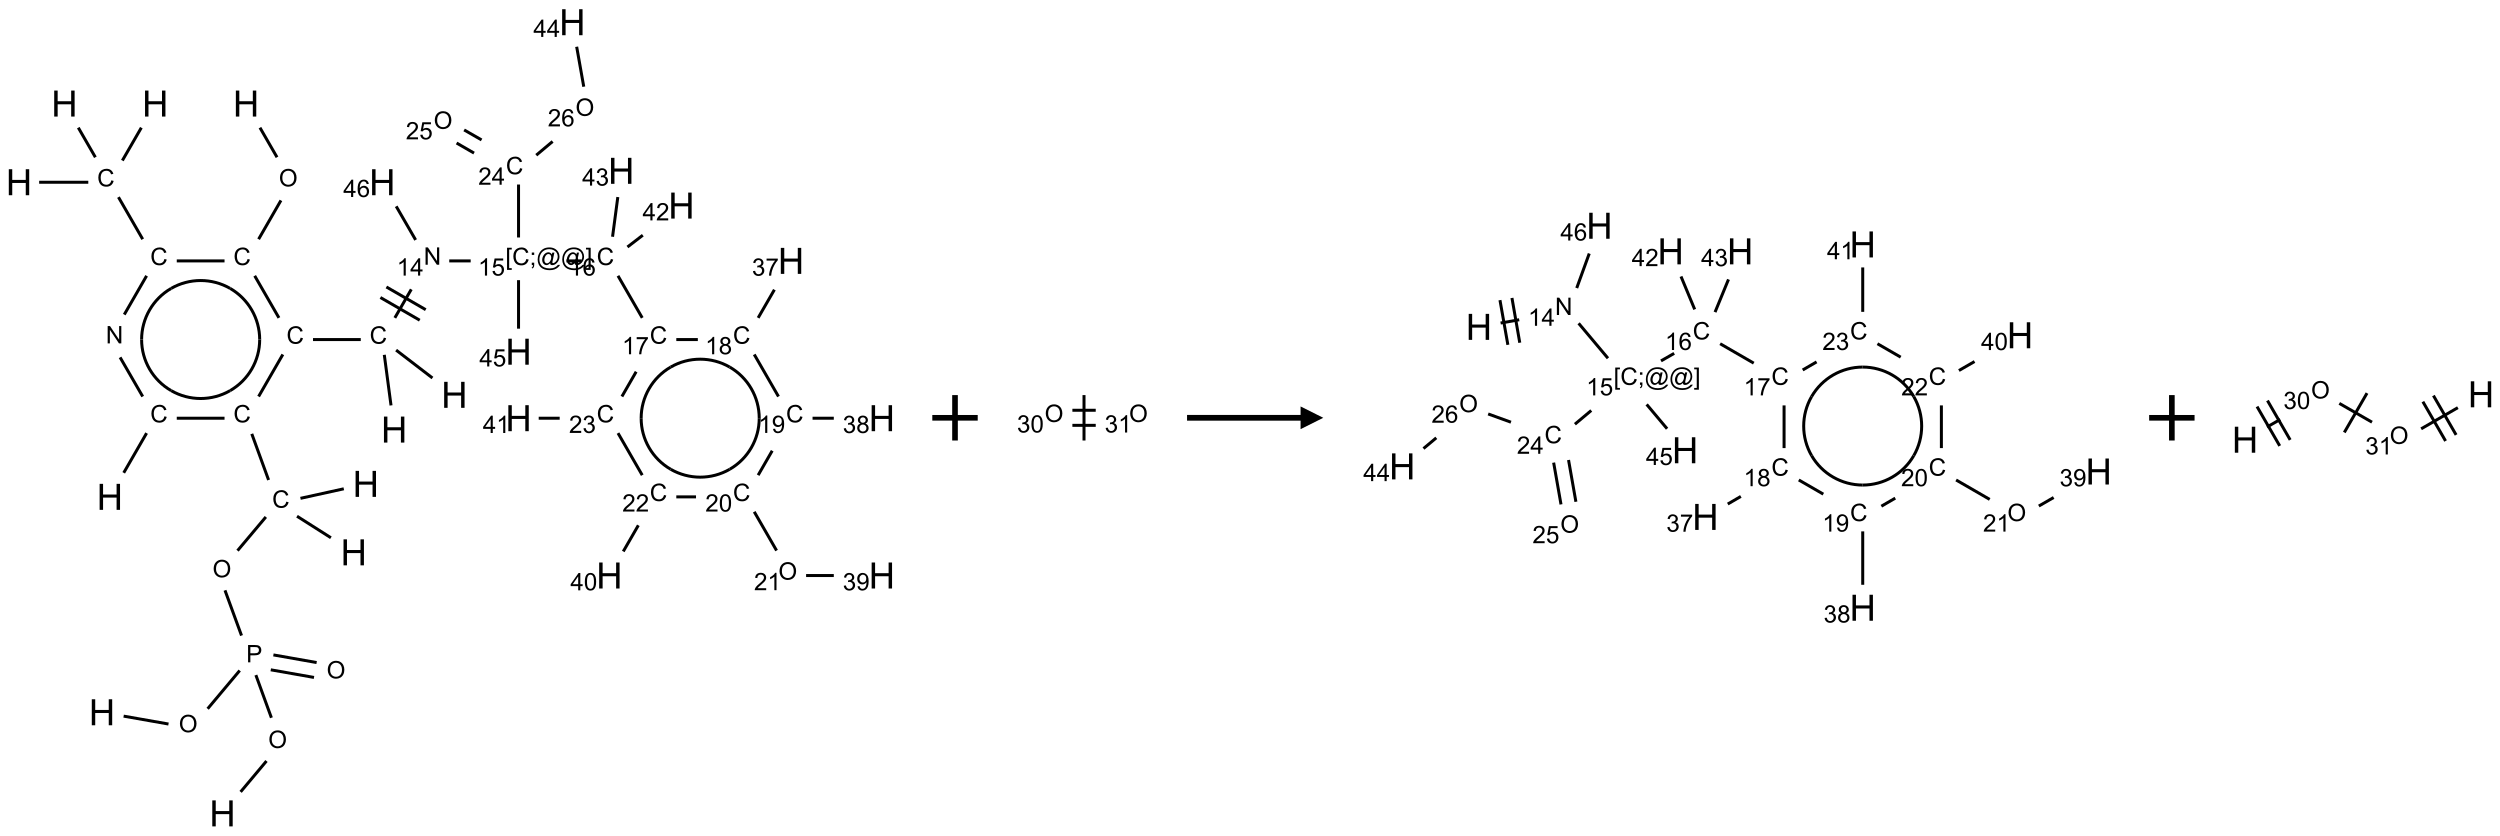 <?xml version="1.0" encoding="UTF-8"?>
<svg xmlns="http://www.w3.org/2000/svg" xmlns:xlink="http://www.w3.org/1999/xlink" width="1101" height="368" viewBox="0 0 1101 368">
<defs>
<g>
<g id="glyph-0-0">
<path d="M 2 0 L 2 -10 L 10 -10 L 10 0 Z M 2.25 -0.25 L 9.75 -0.25 L 9.75 -9.75 L 2.25 -9.75 Z M 2.25 -0.25 "/>
</g>
<g id="glyph-0-1">
<path d="M 1.281 0 L 1.281 -11.453 L 2.797 -11.453 L 2.797 -6.75 L 8.75 -6.75 L 8.75 -11.453 L 10.266 -11.453 L 10.266 0 L 8.75 0 L 8.75 -5.398 L 2.797 -5.398 L 2.797 0 Z M 1.281 0 "/>
</g>
<g id="glyph-1-0">
<path d="M 1.332 0 L 1.332 -6.668 L 6.668 -6.668 L 6.668 0 Z M 1.5 -0.168 L 6.5 -0.168 L 6.5 -6.5 L 1.5 -6.5 Z M 1.5 -0.168 "/>
</g>
<g id="glyph-1-1">
<path d="M 0.516 -3.719 C 0.516 -4.984 0.855 -5.977 1.535 -6.695 C 2.215 -7.414 3.094 -7.77 4.172 -7.77 C 4.875 -7.77 5.512 -7.602 6.078 -7.266 C 6.645 -6.93 7.074 -6.461 7.371 -5.855 C 7.668 -5.254 7.816 -4.57 7.816 -3.809 C 7.816 -3.035 7.66 -2.34 7.348 -1.73 C 7.035 -1.117 6.594 -0.656 6.02 -0.34 C 5.449 -0.027 4.828 0.129 4.168 0.129 C 3.449 0.129 2.805 -0.043 2.238 -0.391 C 1.672 -0.738 1.246 -1.211 0.953 -1.812 C 0.66 -2.414 0.516 -3.047 0.516 -3.719 Z M 1.559 -3.703 C 1.559 -2.781 1.805 -2.059 2.301 -1.527 C 2.793 -1 3.414 -0.734 4.16 -0.734 C 4.922 -0.734 5.547 -1 6.039 -1.535 C 6.531 -2.07 6.777 -2.828 6.777 -3.812 C 6.777 -4.434 6.672 -4.977 6.461 -5.441 C 6.25 -5.902 5.945 -6.262 5.539 -6.52 C 5.133 -6.773 4.68 -6.902 4.176 -6.902 C 3.461 -6.902 2.848 -6.656 2.332 -6.164 C 1.816 -5.672 1.559 -4.852 1.559 -3.703 Z M 1.559 -3.703 "/>
</g>
<g id="glyph-1-2">
<path d="M 6.27 -2.676 L 7.281 -2.422 C 7.07 -1.594 6.688 -0.961 6.137 -0.523 C 5.586 -0.086 4.914 0.129 4.121 0.129 C 3.297 0.129 2.629 -0.039 2.113 -0.371 C 1.598 -0.707 1.203 -1.191 0.934 -1.828 C 0.664 -2.465 0.531 -3.145 0.531 -3.875 C 0.531 -4.672 0.684 -5.363 0.988 -5.957 C 1.293 -6.547 1.723 -6.996 2.285 -7.305 C 2.844 -7.613 3.461 -7.766 4.137 -7.766 C 4.898 -7.766 5.543 -7.57 6.062 -7.184 C 6.582 -6.793 6.945 -6.246 7.152 -5.543 L 6.156 -5.309 C 5.98 -5.863 5.723 -6.266 5.387 -6.52 C 5.051 -6.773 4.625 -6.902 4.113 -6.902 C 3.527 -6.902 3.039 -6.762 2.645 -6.48 C 2.25 -6.199 1.973 -5.82 1.812 -5.348 C 1.652 -4.871 1.574 -4.383 1.574 -3.879 C 1.574 -3.23 1.668 -2.664 1.855 -2.18 C 2.047 -1.695 2.34 -1.332 2.738 -1.094 C 3.137 -0.855 3.57 -0.734 4.035 -0.734 C 4.602 -0.734 5.082 -0.898 5.473 -1.223 C 5.867 -1.551 6.133 -2.035 6.27 -2.676 Z M 6.27 -2.676 "/>
</g>
<g id="glyph-1-3">
<path d="M 0.812 0 L 0.812 -7.637 L 1.848 -7.637 L 5.859 -1.641 L 5.859 -7.637 L 6.828 -7.637 L 6.828 0 L 5.793 0 L 1.781 -6 L 1.781 0 Z M 0.812 0 "/>
</g>
<g id="glyph-1-4">
<path d="M 0.824 0 L 0.824 -7.637 L 3.703 -7.637 C 4.211 -7.637 4.598 -7.609 4.863 -7.562 C 5.238 -7.5 5.555 -7.383 5.809 -7.207 C 6.062 -7.031 6.266 -6.785 6.418 -6.469 C 6.574 -6.152 6.652 -5.805 6.652 -5.426 C 6.652 -4.777 6.445 -4.227 6.031 -3.777 C 5.617 -3.328 4.871 -3.105 3.793 -3.105 L 1.832 -3.105 L 1.832 0 Z M 1.832 -4.004 L 3.809 -4.004 C 4.461 -4.004 4.922 -4.125 5.199 -4.371 C 5.473 -4.613 5.609 -4.953 5.609 -5.395 C 5.609 -5.715 5.527 -5.988 5.367 -6.215 C 5.207 -6.441 4.992 -6.594 4.73 -6.668 C 4.559 -6.711 4.246 -6.734 3.785 -6.734 L 1.832 -6.734 Z M 1.832 -4.004 "/>
</g>
<g id="glyph-1-5">
<path d="M 3.973 0 L 3.035 0 L 3.035 -5.973 C 2.809 -5.758 2.516 -5.543 2.148 -5.328 C 1.781 -5.113 1.453 -4.953 1.16 -4.844 L 1.16 -5.75 C 1.684 -5.996 2.145 -6.297 2.535 -6.645 C 2.93 -6.996 3.207 -7.336 3.371 -7.668 L 3.973 -7.668 Z M 3.973 0 "/>
</g>
<g id="glyph-1-6">
<path d="M 3.449 0 L 3.449 -1.828 L 0.137 -1.828 L 0.137 -2.688 L 3.621 -7.637 L 4.387 -7.637 L 4.387 -2.688 L 5.418 -2.688 L 5.418 -1.828 L 4.387 -1.828 L 4.387 0 Z M 3.449 -2.688 L 3.449 -6.129 L 1.059 -2.688 Z M 3.449 -2.688 "/>
</g>
<g id="glyph-1-7">
<path d="M 0.723 2.121 L 0.723 -7.637 L 2.793 -7.637 L 2.793 -6.859 L 1.66 -6.859 L 1.66 1.344 L 2.793 1.344 L 2.793 2.121 Z M 0.723 2.121 "/>
</g>
<g id="glyph-1-8">
<path d="M 0.949 -4.465 L 0.949 -5.531 L 2.016 -5.531 L 2.016 -4.465 Z M 0.949 0 L 0.949 -1.066 L 2.016 -1.066 L 2.016 0 C 2.016 0.391 1.945 0.711 1.809 0.949 C 1.668 1.191 1.449 1.379 1.145 1.512 L 0.887 1.109 C 1.082 1.023 1.23 0.895 1.324 0.727 C 1.418 0.559 1.469 0.316 1.48 0 Z M 0.949 0 "/>
</g>
<g id="glyph-1-9">
<path d="M 6.047 -0.848 C 5.82 -0.59 5.57 -0.379 5.289 -0.223 C 5.008 -0.062 4.73 0.016 4.449 0.016 C 4.141 0.016 3.84 -0.074 3.547 -0.254 C 3.254 -0.434 3.02 -0.715 2.836 -1.09 C 2.652 -1.465 2.562 -1.875 2.562 -2.324 C 2.562 -2.875 2.703 -3.43 2.988 -3.98 C 3.27 -4.535 3.621 -4.953 4.043 -5.23 C 4.461 -5.508 4.871 -5.645 5.266 -5.645 C 5.566 -5.645 5.855 -5.566 6.129 -5.41 C 6.402 -5.25 6.641 -5.012 6.84 -4.688 L 7.016 -5.496 L 7.949 -5.496 L 7.199 -2 C 7.094 -1.516 7.043 -1.246 7.043 -1.191 C 7.043 -1.098 7.078 -1.02 7.148 -0.949 C 7.219 -0.883 7.305 -0.848 7.406 -0.848 C 7.59 -0.848 7.832 -0.953 8.129 -1.168 C 8.527 -1.445 8.84 -1.816 9.07 -2.285 C 9.301 -2.75 9.418 -3.234 9.418 -3.73 C 9.418 -4.309 9.27 -4.852 8.973 -5.355 C 8.676 -5.859 8.23 -6.262 7.645 -6.562 C 7.055 -6.863 6.406 -7.016 5.691 -7.016 C 4.879 -7.016 4.137 -6.824 3.465 -6.445 C 2.793 -6.066 2.273 -5.52 1.902 -4.809 C 1.535 -4.098 1.348 -3.34 1.348 -2.527 C 1.348 -1.676 1.535 -0.941 1.902 -0.328 C 2.273 0.285 2.809 0.742 3.508 1.035 C 4.207 1.328 4.984 1.473 5.832 1.473 C 6.742 1.473 7.504 1.32 8.121 1.016 C 8.734 0.711 9.195 0.34 9.5 -0.098 L 10.441 -0.098 C 10.266 0.266 9.961 0.637 9.531 1.016 C 9.102 1.395 8.59 1.695 7.996 1.914 C 7.402 2.133 6.688 2.246 5.848 2.246 C 5.078 2.246 4.367 2.145 3.715 1.949 C 3.066 1.75 2.512 1.453 2.051 1.055 C 1.594 0.656 1.25 0.199 1.016 -0.316 C 0.723 -0.973 0.578 -1.684 0.578 -2.441 C 0.578 -3.289 0.75 -4.098 1.098 -4.863 C 1.523 -5.805 2.125 -6.527 2.902 -7.027 C 3.684 -7.527 4.629 -7.777 5.738 -7.777 C 6.602 -7.777 7.375 -7.602 8.059 -7.246 C 8.746 -6.895 9.285 -6.371 9.684 -5.672 C 10.02 -5.07 10.188 -4.418 10.188 -3.715 C 10.188 -2.707 9.832 -1.812 9.125 -1.031 C 8.492 -0.328 7.801 0.02 7.051 0.02 C 6.812 0.02 6.617 -0.016 6.473 -0.09 C 6.324 -0.16 6.215 -0.266 6.145 -0.402 C 6.102 -0.488 6.066 -0.637 6.047 -0.848 Z M 3.527 -2.262 C 3.527 -1.785 3.641 -1.414 3.863 -1.152 C 4.09 -0.887 4.348 -0.754 4.641 -0.754 C 4.836 -0.754 5.039 -0.812 5.254 -0.93 C 5.469 -1.047 5.676 -1.219 5.871 -1.449 C 6.066 -1.676 6.23 -1.969 6.355 -2.32 C 6.48 -2.672 6.543 -3.027 6.543 -3.379 C 6.543 -3.852 6.426 -4.219 6.191 -4.48 C 5.957 -4.738 5.672 -4.871 5.332 -4.871 C 5.109 -4.871 4.902 -4.812 4.707 -4.699 C 4.512 -4.586 4.32 -4.406 4.137 -4.156 C 3.953 -3.906 3.805 -3.602 3.691 -3.246 C 3.582 -2.887 3.527 -2.559 3.527 -2.262 Z M 3.527 -2.262 "/>
</g>
<g id="glyph-1-10">
<path d="M 2.27 2.121 L 0.203 2.121 L 0.203 1.344 L 1.332 1.344 L 1.332 -6.859 L 0.203 -6.859 L 0.203 -7.637 L 2.27 -7.637 Z M 2.27 2.121 "/>
</g>
<g id="glyph-1-11">
<path d="M 0.441 -2 L 1.426 -2.082 C 1.5 -1.605 1.668 -1.242 1.934 -1.004 C 2.199 -0.762 2.52 -0.641 2.895 -0.641 C 3.348 -0.641 3.73 -0.812 4.043 -1.152 C 4.355 -1.492 4.512 -1.941 4.512 -2.504 C 4.512 -3.039 4.359 -3.461 4.059 -3.77 C 3.758 -4.078 3.367 -4.234 2.879 -4.234 C 2.578 -4.234 2.305 -4.164 2.062 -4.027 C 1.82 -3.891 1.629 -3.715 1.488 -3.496 L 0.609 -3.609 L 1.348 -7.531 L 5.145 -7.531 L 5.145 -6.637 L 2.098 -6.637 L 1.688 -4.582 C 2.145 -4.902 2.625 -5.062 3.129 -5.062 C 3.797 -5.062 4.359 -4.832 4.816 -4.371 C 5.277 -3.91 5.504 -3.312 5.504 -2.59 C 5.504 -1.898 5.305 -1.301 4.902 -0.797 C 4.41 -0.18 3.742 0.129 2.895 0.129 C 2.199 0.129 1.633 -0.062 1.195 -0.453 C 0.758 -0.844 0.504 -1.359 0.441 -2 Z M 0.441 -2 "/>
</g>
<g id="glyph-1-12">
<path d="M 5.309 -5.766 L 4.375 -5.691 C 4.293 -6.059 4.172 -6.328 4.02 -6.496 C 3.766 -6.762 3.453 -6.895 3.082 -6.895 C 2.785 -6.895 2.523 -6.812 2.297 -6.645 C 2 -6.43 1.77 -6.117 1.598 -5.703 C 1.43 -5.289 1.34 -4.703 1.332 -3.938 C 1.559 -4.281 1.836 -4.535 2.16 -4.703 C 2.488 -4.871 2.828 -4.953 3.188 -4.953 C 3.812 -4.953 4.344 -4.723 4.785 -4.262 C 5.223 -3.801 5.441 -3.207 5.441 -2.48 C 5.441 -2 5.34 -1.555 5.133 -1.145 C 4.926 -0.73 4.641 -0.418 4.281 -0.199 C 3.922 0.02 3.512 0.129 3.051 0.129 C 2.27 0.129 1.633 -0.156 1.141 -0.73 C 0.648 -1.305 0.402 -2.254 0.402 -3.574 C 0.402 -5.051 0.672 -6.121 1.219 -6.793 C 1.695 -7.375 2.336 -7.668 3.141 -7.668 C 3.742 -7.668 4.234 -7.5 4.617 -7.16 C 5 -6.824 5.23 -6.359 5.309 -5.766 Z M 1.48 -2.473 C 1.48 -2.152 1.547 -1.844 1.684 -1.547 C 1.82 -1.25 2.016 -1.027 2.262 -0.871 C 2.508 -0.719 2.766 -0.641 3.035 -0.641 C 3.434 -0.641 3.773 -0.801 4.059 -1.121 C 4.344 -1.441 4.484 -1.875 4.484 -2.422 C 4.484 -2.949 4.344 -3.367 4.062 -3.668 C 3.781 -3.973 3.426 -4.125 3 -4.125 C 2.578 -4.125 2.219 -3.973 1.922 -3.668 C 1.625 -3.363 1.48 -2.969 1.48 -2.473 Z M 1.48 -2.473 "/>
</g>
<g id="glyph-1-13">
<path d="M 0.504 -6.637 L 0.504 -7.535 L 5.449 -7.535 L 5.449 -6.809 C 4.961 -6.289 4.48 -5.602 4.004 -4.746 C 3.527 -3.887 3.156 -3.004 2.895 -2.098 C 2.707 -1.461 2.59 -0.762 2.535 0 L 1.574 0 C 1.582 -0.602 1.703 -1.328 1.926 -2.176 C 2.152 -3.027 2.477 -3.848 2.898 -4.637 C 3.32 -5.426 3.77 -6.094 4.246 -6.637 Z M 0.504 -6.637 "/>
</g>
<g id="glyph-1-14">
<path d="M 1.887 -4.141 C 1.496 -4.281 1.207 -4.484 1.02 -4.75 C 0.832 -5.016 0.738 -5.328 0.738 -5.699 C 0.738 -6.254 0.938 -6.719 1.34 -7.098 C 1.738 -7.477 2.27 -7.668 2.934 -7.668 C 3.598 -7.668 4.137 -7.473 4.543 -7.086 C 4.949 -6.699 5.152 -6.227 5.152 -5.672 C 5.152 -5.316 5.059 -5.008 4.871 -4.746 C 4.688 -4.484 4.406 -4.281 4.027 -4.141 C 4.496 -3.988 4.852 -3.742 5.098 -3.402 C 5.34 -3.062 5.465 -2.656 5.465 -2.184 C 5.465 -1.531 5.234 -0.98 4.77 -0.535 C 4.309 -0.09 3.703 0.129 2.949 0.129 C 2.195 0.129 1.586 -0.094 1.125 -0.539 C 0.664 -0.984 0.434 -1.543 0.434 -2.207 C 0.434 -2.703 0.559 -3.121 0.809 -3.457 C 1.062 -3.793 1.422 -4.02 1.887 -4.141 Z M 1.699 -5.73 C 1.699 -5.367 1.812 -5.074 2.047 -4.844 C 2.281 -4.613 2.582 -4.5 2.953 -4.5 C 3.312 -4.5 3.609 -4.613 3.84 -4.84 C 4.07 -5.066 4.188 -5.348 4.188 -5.676 C 4.188 -6.02 4.07 -6.309 3.832 -6.543 C 3.594 -6.777 3.297 -6.895 2.941 -6.895 C 2.586 -6.895 2.289 -6.781 2.051 -6.551 C 1.816 -6.324 1.699 -6.047 1.699 -5.73 Z M 1.395 -2.203 C 1.395 -1.938 1.461 -1.676 1.586 -1.426 C 1.711 -1.176 1.902 -0.984 2.152 -0.848 C 2.402 -0.711 2.672 -0.641 2.957 -0.641 C 3.406 -0.641 3.777 -0.785 4.066 -1.074 C 4.359 -1.363 4.504 -1.727 4.504 -2.172 C 4.504 -2.625 4.355 -2.996 4.055 -3.293 C 3.754 -3.586 3.379 -3.734 2.926 -3.734 C 2.484 -3.734 2.121 -3.59 1.832 -3.297 C 1.543 -3.004 1.395 -2.641 1.395 -2.203 Z M 1.395 -2.203 "/>
</g>
<g id="glyph-1-15">
<path d="M 0.449 -2.016 L 1.387 -2.141 C 1.492 -1.609 1.676 -1.227 1.934 -0.992 C 2.191 -0.758 2.508 -0.641 2.879 -0.641 C 3.32 -0.641 3.695 -0.793 3.996 -1.098 C 4.301 -1.402 4.453 -1.781 4.453 -2.234 C 4.453 -2.664 4.312 -3.02 4.031 -3.301 C 3.75 -3.578 3.391 -3.719 2.957 -3.719 C 2.781 -3.719 2.562 -3.684 2.297 -3.613 L 2.402 -4.438 C 2.465 -4.43 2.516 -4.426 2.551 -4.426 C 2.949 -4.426 3.312 -4.531 3.629 -4.738 C 3.949 -4.949 4.109 -5.27 4.109 -5.703 C 4.109 -6.047 3.992 -6.332 3.762 -6.559 C 3.527 -6.785 3.227 -6.895 2.859 -6.895 C 2.496 -6.895 2.191 -6.781 1.949 -6.551 C 1.707 -6.324 1.547 -5.98 1.48 -5.52 L 0.543 -5.688 C 0.656 -6.316 0.918 -6.805 1.324 -7.148 C 1.73 -7.492 2.234 -7.668 2.84 -7.668 C 3.254 -7.668 3.641 -7.578 3.988 -7.398 C 4.34 -7.219 4.609 -6.977 4.793 -6.668 C 4.98 -6.359 5.074 -6.031 5.074 -5.684 C 5.074 -5.352 4.984 -5.051 4.809 -4.781 C 4.629 -4.512 4.367 -4.297 4.02 -4.137 C 4.473 -4.031 4.824 -3.816 5.074 -3.488 C 5.324 -3.16 5.449 -2.75 5.449 -2.254 C 5.449 -1.59 5.203 -1.023 4.719 -0.559 C 4.234 -0.098 3.617 0.137 2.875 0.137 C 2.203 0.137 1.648 -0.062 1.207 -0.465 C 0.762 -0.863 0.512 -1.379 0.449 -2.016 Z M 0.449 -2.016 "/>
</g>
<g id="glyph-1-16">
<path d="M 0.582 -1.766 L 1.484 -1.848 C 1.562 -1.426 1.707 -1.117 1.922 -0.926 C 2.137 -0.734 2.414 -0.641 2.75 -0.641 C 3.039 -0.641 3.289 -0.707 3.508 -0.84 C 3.727 -0.973 3.902 -1.148 4.043 -1.367 C 4.18 -1.586 4.297 -1.887 4.391 -2.262 C 4.484 -2.637 4.531 -3.016 4.531 -3.406 C 4.531 -3.449 4.531 -3.512 4.527 -3.594 C 4.34 -3.297 4.082 -3.055 3.758 -2.867 C 3.434 -2.68 3.082 -2.59 2.703 -2.59 C 2.07 -2.59 1.535 -2.816 1.098 -3.277 C 0.66 -3.734 0.441 -4.34 0.441 -5.09 C 0.441 -5.863 0.672 -6.484 1.129 -6.957 C 1.586 -7.43 2.156 -7.668 2.844 -7.668 C 3.34 -7.668 3.793 -7.531 4.207 -7.266 C 4.617 -7 4.93 -6.617 5.145 -6.121 C 5.355 -5.629 5.465 -4.91 5.465 -3.973 C 5.465 -2.996 5.359 -2.223 5.145 -1.645 C 4.934 -1.066 4.617 -0.625 4.199 -0.324 C 3.781 -0.02 3.293 0.129 2.73 0.129 C 2.133 0.129 1.645 -0.035 1.266 -0.367 C 0.887 -0.699 0.66 -1.164 0.582 -1.766 Z M 4.422 -5.137 C 4.422 -5.676 4.277 -6.102 3.992 -6.418 C 3.707 -6.734 3.359 -6.891 2.957 -6.891 C 2.543 -6.891 2.18 -6.719 1.871 -6.379 C 1.562 -6.039 1.406 -5.598 1.406 -5.059 C 1.406 -4.57 1.555 -4.176 1.848 -3.871 C 2.141 -3.566 2.5 -3.418 2.934 -3.418 C 3.367 -3.418 3.723 -3.57 4.004 -3.871 C 4.281 -4.176 4.422 -4.598 4.422 -5.137 Z M 4.422 -5.137 "/>
</g>
<g id="glyph-1-17">
<path d="M 5.371 -0.902 L 5.371 0 L 0.324 0 C 0.316 -0.227 0.352 -0.441 0.434 -0.652 C 0.562 -0.996 0.766 -1.332 1.051 -1.668 C 1.332 -2 1.742 -2.387 2.277 -2.824 C 3.105 -3.504 3.668 -4.043 3.957 -4.441 C 4.25 -4.84 4.395 -5.215 4.395 -5.566 C 4.395 -5.938 4.262 -6.254 3.996 -6.508 C 3.73 -6.762 3.387 -6.891 2.957 -6.891 C 2.508 -6.891 2.145 -6.754 1.875 -6.484 C 1.605 -6.215 1.469 -5.84 1.465 -5.359 L 0.5 -5.457 C 0.566 -6.176 0.812 -6.727 1.246 -7.102 C 1.676 -7.477 2.254 -7.668 2.98 -7.668 C 3.711 -7.668 4.293 -7.465 4.719 -7.059 C 5.145 -6.652 5.359 -6.148 5.359 -5.547 C 5.359 -5.242 5.297 -4.941 5.172 -4.645 C 5.047 -4.352 4.84 -4.039 4.551 -3.715 C 4.262 -3.387 3.777 -2.938 3.105 -2.371 C 2.543 -1.898 2.18 -1.578 2.02 -1.41 C 1.859 -1.242 1.73 -1.07 1.625 -0.902 Z M 5.371 -0.902 "/>
</g>
<g id="glyph-1-18">
<path d="M 0.441 -3.766 C 0.441 -4.668 0.535 -5.395 0.723 -5.945 C 0.906 -6.496 1.184 -6.922 1.551 -7.219 C 1.918 -7.516 2.375 -7.668 2.934 -7.668 C 3.344 -7.668 3.703 -7.586 4.012 -7.418 C 4.32 -7.254 4.574 -7.016 4.777 -6.707 C 4.977 -6.395 5.137 -6.016 5.25 -5.57 C 5.363 -5.125 5.422 -4.523 5.422 -3.766 C 5.422 -2.871 5.328 -2.148 5.145 -1.598 C 4.961 -1.047 4.688 -0.621 4.32 -0.32 C 3.953 -0.02 3.492 0.129 2.934 0.129 C 2.195 0.129 1.617 -0.133 1.199 -0.66 C 0.695 -1.297 0.441 -2.332 0.441 -3.766 Z M 1.406 -3.766 C 1.406 -2.512 1.555 -1.68 1.848 -1.262 C 2.141 -0.848 2.5 -0.641 2.934 -0.641 C 3.363 -0.641 3.727 -0.848 4.02 -1.266 C 4.312 -1.684 4.457 -2.516 4.457 -3.766 C 4.457 -5.023 4.312 -5.859 4.02 -6.27 C 3.727 -6.684 3.359 -6.891 2.922 -6.891 C 2.492 -6.891 2.148 -6.707 1.891 -6.344 C 1.566 -5.879 1.406 -5.02 1.406 -3.766 Z M 1.406 -3.766 "/>
</g>
</g>
</defs>
<path fill="none" stroke-width="0.033" stroke-linecap="butt" stroke-linejoin="miter" stroke="rgb(0%, 0%, 0%)" stroke-opacity="1" stroke-miterlimit="10" d="M 2.653 1.161 L 2.841 1.487 " transform="matrix(40, 0, 0, 40, 8.365, 9.785)"/>
<path fill="none" stroke-width="0.033" stroke-linecap="butt" stroke-linejoin="miter" stroke="rgb(0%, 0%, 0%)" stroke-opacity="1" stroke-miterlimit="10" d="M 2.884 1.962 L 2.638 2.389 " transform="matrix(40, 0, 0, 40, 8.365, 9.785)"/>
<path fill="none" stroke-width="0.033" stroke-linecap="butt" stroke-linejoin="miter" stroke="rgb(0%, 0%, 0%)" stroke-opacity="1" stroke-miterlimit="10" d="M 2.263 2.628 L 1.737 2.628 " transform="matrix(40, 0, 0, 40, 8.365, 9.785)"/>
<path fill="none" stroke-width="0.033" stroke-linecap="butt" stroke-linejoin="miter" stroke="rgb(0%, 0%, 0%)" stroke-opacity="1" stroke-miterlimit="10" d="M 1.362 2.389 L 1.095 1.926 " transform="matrix(40, 0, 0, 40, 8.365, 9.785)"/>
<path fill="none" stroke-width="0.033" stroke-linecap="butt" stroke-linejoin="miter" stroke="rgb(0%, 0%, 0%)" stroke-opacity="1" stroke-miterlimit="10" d="M 1.138 1.523 L 1.347 1.161 " transform="matrix(40, 0, 0, 40, 8.365, 9.785)"/>
<path fill="none" stroke-width="0.033" stroke-linecap="butt" stroke-linejoin="miter" stroke="rgb(0%, 0%, 0%)" stroke-opacity="1" stroke-miterlimit="10" d="M 0.763 1.762 L 0.222 1.762 " transform="matrix(40, 0, 0, 40, 8.365, 9.785)"/>
<path fill="none" stroke-width="0.033" stroke-linecap="butt" stroke-linejoin="miter" stroke="rgb(0%, 0%, 0%)" stroke-opacity="1" stroke-miterlimit="10" d="M 0.841 1.487 L 0.653 1.161 " transform="matrix(40, 0, 0, 40, 8.365, 9.785)"/>
<path fill="none" stroke-width="0.033" stroke-linecap="butt" stroke-linejoin="miter" stroke="rgb(0%, 0%, 0%)" stroke-opacity="1" stroke-miterlimit="10" d="M 1.405 2.792 L 1.159 3.219 " transform="matrix(40, 0, 0, 40, 8.365, 9.785)"/>
<path fill="none" stroke-width="0.033" stroke-linecap="butt" stroke-linejoin="miter" stroke="rgb(0%, 0%, 0%)" stroke-opacity="1" stroke-miterlimit="10" d="M 1.113 3.69 L 1.362 4.121 " transform="matrix(40, 0, 0, 40, 8.365, 9.785)"/>
<path fill="none" stroke-width="0.033" stroke-linecap="butt" stroke-linejoin="miter" stroke="rgb(0%, 0%, 0%)" stroke-opacity="1" stroke-miterlimit="10" d="M 1.405 4.524 L 1.153 4.961 " transform="matrix(40, 0, 0, 40, 8.365, 9.785)"/>
<path fill="none" stroke-width="0.033" stroke-linecap="butt" stroke-linejoin="miter" stroke="rgb(0%, 0%, 0%)" stroke-opacity="1" stroke-miterlimit="10" d="M 1.737 4.36 L 2.263 4.36 " transform="matrix(40, 0, 0, 40, 8.365, 9.785)"/>
<path fill="none" stroke-width="0.033" stroke-linecap="butt" stroke-linejoin="miter" stroke="rgb(0%, 0%, 0%)" stroke-opacity="1" stroke-miterlimit="10" d="M 2.563 4.532 L 2.748 5.04 " transform="matrix(40, 0, 0, 40, 8.365, 9.785)"/>
<path fill="none" stroke-width="0.033" stroke-linecap="butt" stroke-linejoin="miter" stroke="rgb(0%, 0%, 0%)" stroke-opacity="1" stroke-miterlimit="10" d="M 3.099 5.242 L 3.576 5.137 " transform="matrix(40, 0, 0, 40, 8.365, 9.785)"/>
<path fill="none" stroke-width="0.033" stroke-linecap="butt" stroke-linejoin="miter" stroke="rgb(0%, 0%, 0%)" stroke-opacity="1" stroke-miterlimit="10" d="M 3.061 5.439 L 3.434 5.676 " transform="matrix(40, 0, 0, 40, 8.365, 9.785)"/>
<path fill="none" stroke-width="0.033" stroke-linecap="butt" stroke-linejoin="miter" stroke="rgb(0%, 0%, 0%)" stroke-opacity="1" stroke-miterlimit="10" d="M 2.718 5.447 L 2.406 5.818 " transform="matrix(40, 0, 0, 40, 8.365, 9.785)"/>
<path fill="none" stroke-width="0.033" stroke-linecap="butt" stroke-linejoin="miter" stroke="rgb(0%, 0%, 0%)" stroke-opacity="1" stroke-miterlimit="10" d="M 2.268 6.255 L 2.45 6.753 " transform="matrix(40, 0, 0, 40, 8.365, 9.785)"/>
<path fill="none" stroke-width="0.033" stroke-linecap="butt" stroke-linejoin="miter" stroke="rgb(0%, 0%, 0%)" stroke-opacity="1" stroke-miterlimit="10" d="M 2.772 7.13 L 3.248 7.214 " transform="matrix(40, 0, 0, 40, 8.365, 9.785)"/>
<path fill="none" stroke-width="0.033" stroke-linecap="butt" stroke-linejoin="miter" stroke="rgb(0%, 0%, 0%)" stroke-opacity="1" stroke-miterlimit="10" d="M 2.801 6.966 L 3.277 7.05 " transform="matrix(40, 0, 0, 40, 8.365, 9.785)"/>
<path fill="none" stroke-width="0.033" stroke-linecap="butt" stroke-linejoin="miter" stroke="rgb(0%, 0%, 0%)" stroke-opacity="1" stroke-miterlimit="10" d="M 2.43 7.138 L 2.077 7.559 " transform="matrix(40, 0, 0, 40, 8.365, 9.785)"/>
<path fill="none" stroke-width="0.033" stroke-linecap="butt" stroke-linejoin="miter" stroke="rgb(0%, 0%, 0%)" stroke-opacity="1" stroke-miterlimit="10" d="M 1.646 7.727 L 1.152 7.64 " transform="matrix(40, 0, 0, 40, 8.365, 9.785)"/>
<path fill="none" stroke-width="0.033" stroke-linecap="butt" stroke-linejoin="miter" stroke="rgb(0%, 0%, 0%)" stroke-opacity="1" stroke-miterlimit="10" d="M 2.608 7.188 L 2.779 7.658 " transform="matrix(40, 0, 0, 40, 8.365, 9.785)"/>
<path fill="none" stroke-width="0.033" stroke-linecap="butt" stroke-linejoin="miter" stroke="rgb(0%, 0%, 0%)" stroke-opacity="1" stroke-miterlimit="10" d="M 2.725 8.134 L 2.44 8.474 " transform="matrix(40, 0, 0, 40, 8.365, 9.785)"/>
<path fill="none" stroke-width="0.033" stroke-linecap="butt" stroke-linejoin="miter" stroke="rgb(0%, 0%, 0%)" stroke-opacity="1" stroke-miterlimit="10" d="M 2.638 4.121 L 2.905 3.658 " transform="matrix(40, 0, 0, 40, 8.365, 9.785)"/>
<path fill="none" stroke-width="0.033" stroke-linecap="butt" stroke-linejoin="miter" stroke="rgb(0%, 0%, 0%)" stroke-opacity="1" stroke-miterlimit="10" d="M 2.862 3.255 L 2.595 2.792 " transform="matrix(40, 0, 0, 40, 8.365, 9.785)"/>
<path fill="none" stroke-width="0.033" stroke-linecap="butt" stroke-linejoin="miter" stroke="rgb(0%, 0%, 0%)" stroke-opacity="1" stroke-miterlimit="10" d="M 3.237 3.494 L 3.763 3.494 " transform="matrix(40, 0, 0, 40, 8.365, 9.785)"/>
<path fill="none" stroke-width="0.033" stroke-linecap="butt" stroke-linejoin="miter" stroke="rgb(0%, 0%, 0%)" stroke-opacity="1" stroke-miterlimit="10" d="M 4.152 3.61 L 4.552 3.917 " transform="matrix(40, 0, 0, 40, 8.365, 9.785)"/>
<path fill="none" stroke-width="0.033" stroke-linecap="butt" stroke-linejoin="miter" stroke="rgb(0%, 0%, 0%)" stroke-opacity="1" stroke-miterlimit="10" d="M 4.022 3.662 L 4.096 4.219 " transform="matrix(40, 0, 0, 40, 8.365, 9.785)"/>
<path fill="none" stroke-width="0.033" stroke-linecap="butt" stroke-linejoin="miter" stroke="rgb(0%, 0%, 0%)" stroke-opacity="1" stroke-miterlimit="10" d="M 4.138 3.255 L 4.319 2.941 " transform="matrix(40, 0, 0, 40, 8.365, 9.785)"/>
<path fill="none" stroke-width="0.033" stroke-linecap="butt" stroke-linejoin="miter" stroke="rgb(0%, 0%, 0%)" stroke-opacity="1" stroke-miterlimit="10" d="M 4.478 3.165 L 4.045 2.915 " transform="matrix(40, 0, 0, 40, 8.365, 9.785)"/>
<path fill="none" stroke-width="0.033" stroke-linecap="butt" stroke-linejoin="miter" stroke="rgb(0%, 0%, 0%)" stroke-opacity="1" stroke-miterlimit="10" d="M 4.412 3.281 L 3.979 3.031 " transform="matrix(40, 0, 0, 40, 8.365, 9.785)"/>
<path fill="none" stroke-width="0.033" stroke-linecap="butt" stroke-linejoin="miter" stroke="rgb(0%, 0%, 0%)" stroke-opacity="1" stroke-miterlimit="10" d="M 4.737 2.628 L 4.973 2.628 " transform="matrix(40, 0, 0, 40, 8.365, 9.785)"/>
<path fill="none" stroke-width="0.033" stroke-linecap="butt" stroke-linejoin="miter" stroke="rgb(0%, 0%, 0%)" stroke-opacity="1" stroke-miterlimit="10" d="M 6.027 2.628 L 6.194 2.628 " transform="matrix(40, 0, 0, 40, 8.365, 9.785)"/>
<path fill="none" stroke-width="0.033" stroke-linecap="butt" stroke-linejoin="miter" stroke="rgb(0%, 0%, 0%)" stroke-opacity="1" stroke-miterlimit="10" d="M 6.595 2.792 L 6.862 3.255 " transform="matrix(40, 0, 0, 40, 8.365, 9.785)"/>
<path fill="none" stroke-width="0.033" stroke-linecap="butt" stroke-linejoin="miter" stroke="rgb(0%, 0%, 0%)" stroke-opacity="1" stroke-miterlimit="10" d="M 7.237 3.494 L 7.474 3.494 " transform="matrix(40, 0, 0, 40, 8.365, 9.785)"/>
<path fill="none" stroke-width="0.033" stroke-linecap="butt" stroke-linejoin="miter" stroke="rgb(0%, 0%, 0%)" stroke-opacity="1" stroke-miterlimit="10" d="M 8.138 3.255 L 8.317 2.945 " transform="matrix(40, 0, 0, 40, 8.365, 9.785)"/>
<path fill="none" stroke-width="0.033" stroke-linecap="butt" stroke-linejoin="miter" stroke="rgb(0%, 0%, 0%)" stroke-opacity="1" stroke-miterlimit="10" d="M 8.095 3.658 L 8.362 4.121 " transform="matrix(40, 0, 0, 40, 8.365, 9.785)"/>
<path fill="none" stroke-width="0.033" stroke-linecap="butt" stroke-linejoin="miter" stroke="rgb(0%, 0%, 0%)" stroke-opacity="1" stroke-miterlimit="10" d="M 8.737 4.36 L 8.971 4.36 " transform="matrix(40, 0, 0, 40, 8.365, 9.785)"/>
<path fill="none" stroke-width="0.033" stroke-linecap="butt" stroke-linejoin="miter" stroke="rgb(0%, 0%, 0%)" stroke-opacity="1" stroke-miterlimit="10" d="M 8.293 4.718 L 8.138 4.987 " transform="matrix(40, 0, 0, 40, 8.365, 9.785)"/>
<path fill="none" stroke-width="0.033" stroke-linecap="butt" stroke-linejoin="miter" stroke="rgb(0%, 0%, 0%)" stroke-opacity="1" stroke-miterlimit="10" d="M 8.095 5.39 L 8.341 5.817 " transform="matrix(40, 0, 0, 40, 8.365, 9.785)"/>
<path fill="none" stroke-width="0.033" stroke-linecap="butt" stroke-linejoin="miter" stroke="rgb(0%, 0%, 0%)" stroke-opacity="1" stroke-miterlimit="10" d="M 8.666 6.092 L 8.971 6.092 " transform="matrix(40, 0, 0, 40, 8.365, 9.785)"/>
<path fill="none" stroke-width="0.033" stroke-linecap="butt" stroke-linejoin="miter" stroke="rgb(0%, 0%, 0%)" stroke-opacity="1" stroke-miterlimit="10" d="M 7.454 5.226 L 7.237 5.226 " transform="matrix(40, 0, 0, 40, 8.365, 9.785)"/>
<path fill="none" stroke-width="0.033" stroke-linecap="butt" stroke-linejoin="miter" stroke="rgb(0%, 0%, 0%)" stroke-opacity="1" stroke-miterlimit="10" d="M 6.819 5.539 L 6.653 5.827 " transform="matrix(40, 0, 0, 40, 8.365, 9.785)"/>
<path fill="none" stroke-width="0.033" stroke-linecap="butt" stroke-linejoin="miter" stroke="rgb(0%, 0%, 0%)" stroke-opacity="1" stroke-miterlimit="10" d="M 6.862 4.987 L 6.595 4.524 " transform="matrix(40, 0, 0, 40, 8.365, 9.785)"/>
<path fill="none" stroke-width="0.033" stroke-linecap="butt" stroke-linejoin="miter" stroke="rgb(0%, 0%, 0%)" stroke-opacity="1" stroke-miterlimit="10" d="M 6.638 4.121 L 6.795 3.848 " transform="matrix(40, 0, 0, 40, 8.365, 9.785)"/>
<path fill="none" stroke-width="0.033" stroke-linecap="butt" stroke-linejoin="miter" stroke="rgb(0%, 0%, 0%)" stroke-opacity="1" stroke-miterlimit="10" d="M 5.953 4.36 L 5.722 4.36 " transform="matrix(40, 0, 0, 40, 8.365, 9.785)"/>
<path fill="none" stroke-width="0.033" stroke-linecap="butt" stroke-linejoin="miter" stroke="rgb(0%, 0%, 0%)" stroke-opacity="1" stroke-miterlimit="10" d="M 6.699 2.475 L 6.868 2.345 " transform="matrix(40, 0, 0, 40, 8.365, 9.785)"/>
<path fill="none" stroke-width="0.033" stroke-linecap="butt" stroke-linejoin="miter" stroke="rgb(0%, 0%, 0%)" stroke-opacity="1" stroke-miterlimit="10" d="M 6.535 2.362 L 6.593 1.925 " transform="matrix(40, 0, 0, 40, 8.365, 9.785)"/>
<path fill="none" stroke-width="0.033" stroke-linecap="butt" stroke-linejoin="miter" stroke="rgb(0%, 0%, 0%)" stroke-opacity="1" stroke-miterlimit="10" d="M 5.5 2.37 L 5.5 1.787 " transform="matrix(40, 0, 0, 40, 8.365, 9.785)"/>
<path fill="none" stroke-width="0.033" stroke-linecap="butt" stroke-linejoin="miter" stroke="rgb(0%, 0%, 0%)" stroke-opacity="1" stroke-miterlimit="10" d="M 5.093 1.296 L 4.901 1.186 " transform="matrix(40, 0, 0, 40, 8.365, 9.785)"/>
<path fill="none" stroke-width="0.033" stroke-linecap="butt" stroke-linejoin="miter" stroke="rgb(0%, 0%, 0%)" stroke-opacity="1" stroke-miterlimit="10" d="M 5.01 1.441 L 4.818 1.33 " transform="matrix(40, 0, 0, 40, 8.365, 9.785)"/>
<path fill="none" stroke-width="0.033" stroke-linecap="butt" stroke-linejoin="miter" stroke="rgb(0%, 0%, 0%)" stroke-opacity="1" stroke-miterlimit="10" d="M 5.695 1.464 L 5.875 1.313 " transform="matrix(40, 0, 0, 40, 8.365, 9.785)"/>
<path fill="none" stroke-width="0.033" stroke-linecap="butt" stroke-linejoin="miter" stroke="rgb(0%, 0%, 0%)" stroke-opacity="1" stroke-miterlimit="10" d="M 6.218 0.71 L 6.14 0.27 " transform="matrix(40, 0, 0, 40, 8.365, 9.785)"/>
<path fill="none" stroke-width="0.033" stroke-linecap="butt" stroke-linejoin="miter" stroke="rgb(0%, 0%, 0%)" stroke-opacity="1" stroke-miterlimit="10" d="M 5.5 2.84 L 5.5 3.374 " transform="matrix(40, 0, 0, 40, 8.365, 9.785)"/>
<path fill="none" stroke-width="0.033" stroke-linecap="butt" stroke-linejoin="miter" stroke="rgb(0%, 0%, 0%)" stroke-opacity="1" stroke-miterlimit="10" d="M 4.367 2.397 L 4.153 2.027 " transform="matrix(40, 0, 0, 40, 8.365, 9.785)"/>
<path fill="none" stroke-width="0.033" stroke-linecap="butt" stroke-linejoin="miter" stroke="rgb(0%, 0%, 0%)" stroke-opacity="1" stroke-miterlimit="10" d="M 1.675 2.931 C 1.876 2.815 2.124 2.815 2.325 2.931 " transform="matrix(40, 0, 0, 40, 8.365, 9.785)"/>
<path fill="none" stroke-width="0.033" stroke-linecap="butt" stroke-linejoin="miter" stroke="rgb(0%, 0%, 0%)" stroke-opacity="1" stroke-miterlimit="10" d="M 1.35 3.494 C 1.35 3.262 1.474 3.047 1.675 2.931 " transform="matrix(40, 0, 0, 40, 8.365, 9.785)"/>
<path fill="none" stroke-width="0.033" stroke-linecap="butt" stroke-linejoin="miter" stroke="rgb(0%, 0%, 0%)" stroke-opacity="1" stroke-miterlimit="10" d="M 1.675 4.056 C 1.474 3.94 1.35 3.726 1.35 3.494 " transform="matrix(40, 0, 0, 40, 8.365, 9.785)"/>
<path fill="none" stroke-width="0.033" stroke-linecap="butt" stroke-linejoin="miter" stroke="rgb(0%, 0%, 0%)" stroke-opacity="1" stroke-miterlimit="10" d="M 2.325 4.056 C 2.124 4.172 1.876 4.172 1.675 4.056 " transform="matrix(40, 0, 0, 40, 8.365, 9.785)"/>
<path fill="none" stroke-width="0.033" stroke-linecap="butt" stroke-linejoin="miter" stroke="rgb(0%, 0%, 0%)" stroke-opacity="1" stroke-miterlimit="10" d="M 2.65 3.494 C 2.65 3.726 2.526 3.94 2.325 4.056 " transform="matrix(40, 0, 0, 40, 8.365, 9.785)"/>
<path fill="none" stroke-width="0.033" stroke-linecap="butt" stroke-linejoin="miter" stroke="rgb(0%, 0%, 0%)" stroke-opacity="1" stroke-miterlimit="10" d="M 2.325 2.931 C 2.526 3.047 2.65 3.262 2.65 3.494 " transform="matrix(40, 0, 0, 40, 8.365, 9.785)"/>
<path fill="none" stroke-width="0.033" stroke-linecap="butt" stroke-linejoin="miter" stroke="rgb(0%, 0%, 0%)" stroke-opacity="1" stroke-miterlimit="10" d="M 7.175 3.797 C 7.376 3.681 7.624 3.681 7.825 3.797 " transform="matrix(40, 0, 0, 40, 8.365, 9.785)"/>
<path fill="none" stroke-width="0.033" stroke-linecap="butt" stroke-linejoin="miter" stroke="rgb(0%, 0%, 0%)" stroke-opacity="1" stroke-miterlimit="10" d="M 6.85 4.36 C 6.85 4.128 6.974 3.913 7.175 3.797 " transform="matrix(40, 0, 0, 40, 8.365, 9.785)"/>
<path fill="none" stroke-width="0.033" stroke-linecap="butt" stroke-linejoin="miter" stroke="rgb(0%, 0%, 0%)" stroke-opacity="1" stroke-miterlimit="10" d="M 7.175 4.922 C 6.974 4.806 6.85 4.592 6.85 4.36 " transform="matrix(40, 0, 0, 40, 8.365, 9.785)"/>
<path fill="none" stroke-width="0.033" stroke-linecap="butt" stroke-linejoin="miter" stroke="rgb(0%, 0%, 0%)" stroke-opacity="1" stroke-miterlimit="10" d="M 7.825 4.922 C 7.624 5.038 7.376 5.038 7.175 4.922 " transform="matrix(40, 0, 0, 40, 8.365, 9.785)"/>
<path fill="none" stroke-width="0.033" stroke-linecap="butt" stroke-linejoin="miter" stroke="rgb(0%, 0%, 0%)" stroke-opacity="1" stroke-miterlimit="10" d="M 8.15 4.36 C 8.15 4.592 8.026 4.806 7.825 4.922 " transform="matrix(40, 0, 0, 40, 8.365, 9.785)"/>
<path fill="none" stroke-width="0.033" stroke-linecap="butt" stroke-linejoin="miter" stroke="rgb(0%, 0%, 0%)" stroke-opacity="1" stroke-miterlimit="10" d="M 7.825 3.797 C 8.026 3.913 8.15 4.128 8.15 4.36 " transform="matrix(40, 0, 0, 40, 8.365, 9.785)"/>
<g fill="rgb(0%, 0%, 0%)" fill-opacity="1">
<use xlink:href="#glyph-0-1" x="102.594" y="51.336"/>
</g>
<g fill="rgb(0%, 0%, 0%)" fill-opacity="1">
<use xlink:href="#glyph-1-1" x="122.789" y="82.098"/>
</g>
<g fill="rgb(0%, 0%, 0%)" fill-opacity="1">
<use xlink:href="#glyph-1-2" x="102.773" y="116.734"/>
</g>
<g fill="rgb(0%, 0%, 0%)" fill-opacity="1">
<use xlink:href="#glyph-1-2" x="66.148" y="116.734"/>
</g>
<g fill="rgb(0%, 0%, 0%)" fill-opacity="1">
<use xlink:href="#glyph-1-2" x="42.773" y="82.094"/>
</g>
<g fill="rgb(0%, 0%, 0%)" fill-opacity="1">
<use xlink:href="#glyph-0-1" x="62.594" y="51.336"/>
</g>
<g fill="rgb(0%, 0%, 0%)" fill-opacity="1">
<use xlink:href="#glyph-0-1" x="2.594" y="85.977"/>
</g>
<g fill="rgb(0%, 0%, 0%)" fill-opacity="1">
<use xlink:href="#glyph-0-1" x="22.594" y="51.336"/>
</g>
<g fill="rgb(0%, 0%, 0%)" fill-opacity="1">
<use xlink:href="#glyph-1-3" x="46.602" y="151.242"/>
</g>
<g fill="rgb(0%, 0%, 0%)" fill-opacity="1">
<use xlink:href="#glyph-1-2" x="66.148" y="186.016"/>
</g>
<g fill="rgb(0%, 0%, 0%)" fill-opacity="1">
<use xlink:href="#glyph-0-1" x="42.594" y="224.539"/>
</g>
<g fill="rgb(0%, 0%, 0%)" fill-opacity="1">
<use xlink:href="#glyph-1-2" x="102.773" y="186.016"/>
</g>
<g fill="rgb(0%, 0%, 0%)" fill-opacity="1">
<use xlink:href="#glyph-1-2" x="119.828" y="223.602"/>
</g>
<g fill="rgb(0%, 0%, 0%)" fill-opacity="1">
<use xlink:href="#glyph-0-1" x="155.324" y="218.828"/>
</g>
<g fill="rgb(0%, 0%, 0%)" fill-opacity="1">
<use xlink:href="#glyph-0-1" x="150.008" y="248.977"/>
</g>
<g fill="rgb(0%, 0%, 0%)" fill-opacity="1">
<use xlink:href="#glyph-1-1" x="93.582" y="254.25"/>
</g>
<g fill="rgb(0%, 0%, 0%)" fill-opacity="1">
<use xlink:href="#glyph-1-4" x="108.426" y="291.699"/>
</g>
<g fill="rgb(0%, 0%, 0%)" fill-opacity="1">
<use xlink:href="#glyph-1-1" x="143.832" y="298.781"/>
</g>
<g fill="rgb(0%, 0%, 0%)" fill-opacity="1">
<use xlink:href="#glyph-1-1" x="78.727" y="322.48"/>
</g>
<g fill="rgb(0%, 0%, 0%)" fill-opacity="1">
<use xlink:href="#glyph-0-1" x="39.141" y="319.41"/>
</g>
<g fill="rgb(0%, 0%, 0%)" fill-opacity="1">
<use xlink:href="#glyph-1-1" x="118.117" y="329.426"/>
</g>
<g fill="rgb(0%, 0%, 0%)" fill-opacity="1">
<use xlink:href="#glyph-0-1" x="92.211" y="363.945"/>
</g>
<g fill="rgb(0%, 0%, 0%)" fill-opacity="1">
<use xlink:href="#glyph-1-2" x="126.148" y="151.375"/>
</g>
<g fill="rgb(0%, 0%, 0%)" fill-opacity="1">
<use xlink:href="#glyph-1-2" x="162.773" y="151.375"/>
</g>
<g fill="rgb(0%, 0%, 0%)" fill-opacity="1">
<use xlink:href="#glyph-0-1" x="194.328" y="179.609"/>
</g>
<g fill="rgb(0%, 0%, 0%)" fill-opacity="1">
<use xlink:href="#glyph-0-1" x="167.812" y="194.914"/>
</g>
<g fill="rgb(0%, 0%, 0%)" fill-opacity="1">
<use xlink:href="#glyph-1-3" x="186.602" y="116.602"/>
</g>
<g fill="rgb(0%, 0%, 0%)" fill-opacity="1">
<use xlink:href="#glyph-1-5" x="174.727" y="121.371"/>
<use xlink:href="#glyph-1-6" x="180.659" y="121.371"/>
</g>
<g fill="rgb(0%, 0%, 0%)" fill-opacity="1">
<use xlink:href="#glyph-1-7" x="222.578" y="116.742"/>
<use xlink:href="#glyph-1-2" x="225.542" y="116.742"/>
<use xlink:href="#glyph-1-8" x="233.245" y="116.742"/>
<use xlink:href="#glyph-1-9" x="236.208" y="116.742"/>
<use xlink:href="#glyph-1-9" x="247.036" y="116.742"/>
<use xlink:href="#glyph-1-10" x="257.865" y="116.742"/>
</g>
<g fill="rgb(0%, 0%, 0%)" fill-opacity="1">
<use xlink:href="#glyph-1-5" x="210.531" y="121.371"/>
<use xlink:href="#glyph-1-11" x="216.464" y="121.371"/>
</g>
<g fill="rgb(0%, 0%, 0%)" fill-opacity="1">
<use xlink:href="#glyph-1-2" x="262.773" y="116.734"/>
</g>
<g fill="rgb(0%, 0%, 0%)" fill-opacity="1">
<use xlink:href="#glyph-1-5" x="250.594" y="121.371"/>
<use xlink:href="#glyph-1-12" x="256.526" y="121.371"/>
</g>
<g fill="rgb(0%, 0%, 0%)" fill-opacity="1">
<use xlink:href="#glyph-1-2" x="286.148" y="151.375"/>
</g>
<g fill="rgb(0%, 0%, 0%)" fill-opacity="1">
<use xlink:href="#glyph-1-5" x="273.961" y="156.012"/>
<use xlink:href="#glyph-1-13" x="279.893" y="156.012"/>
</g>
<g fill="rgb(0%, 0%, 0%)" fill-opacity="1">
<use xlink:href="#glyph-1-2" x="322.773" y="151.375"/>
</g>
<g fill="rgb(0%, 0%, 0%)" fill-opacity="1">
<use xlink:href="#glyph-1-5" x="310.57" y="156.012"/>
<use xlink:href="#glyph-1-14" x="316.503" y="156.012"/>
</g>
<g fill="rgb(0%, 0%, 0%)" fill-opacity="1">
<use xlink:href="#glyph-0-1" x="342.594" y="120.617"/>
</g>
<g fill="rgb(0%, 0%, 0%)" fill-opacity="1">
<use xlink:href="#glyph-1-15" x="331.16" y="121.41"/>
<use xlink:href="#glyph-1-13" x="337.092" y="121.41"/>
</g>
<g fill="rgb(0%, 0%, 0%)" fill-opacity="1">
<use xlink:href="#glyph-1-2" x="346.148" y="186.016"/>
</g>
<g fill="rgb(0%, 0%, 0%)" fill-opacity="1">
<use xlink:href="#glyph-1-5" x="333.945" y="190.652"/>
<use xlink:href="#glyph-1-16" x="339.878" y="190.652"/>
</g>
<g fill="rgb(0%, 0%, 0%)" fill-opacity="1">
<use xlink:href="#glyph-0-1" x="382.594" y="189.898"/>
</g>
<g fill="rgb(0%, 0%, 0%)" fill-opacity="1">
<use xlink:href="#glyph-1-15" x="371.145" y="190.691"/>
<use xlink:href="#glyph-1-14" x="377.077" y="190.691"/>
</g>
<g fill="rgb(0%, 0%, 0%)" fill-opacity="1">
<use xlink:href="#glyph-1-2" x="322.773" y="220.656"/>
</g>
<g fill="rgb(0%, 0%, 0%)" fill-opacity="1">
<use xlink:href="#glyph-1-17" x="310.617" y="225.293"/>
<use xlink:href="#glyph-1-18" x="316.549" y="225.293"/>
</g>
<g fill="rgb(0%, 0%, 0%)" fill-opacity="1">
<use xlink:href="#glyph-1-1" x="342.789" y="255.301"/>
</g>
<g fill="rgb(0%, 0%, 0%)" fill-opacity="1">
<use xlink:href="#glyph-1-17" x="332.062" y="259.934"/>
<use xlink:href="#glyph-1-5" x="337.995" y="259.934"/>
</g>
<g fill="rgb(0%, 0%, 0%)" fill-opacity="1">
<use xlink:href="#glyph-0-1" x="382.594" y="259.18"/>
</g>
<g fill="rgb(0%, 0%, 0%)" fill-opacity="1">
<use xlink:href="#glyph-1-15" x="371.145" y="259.973"/>
<use xlink:href="#glyph-1-16" x="377.077" y="259.973"/>
</g>
<g fill="rgb(0%, 0%, 0%)" fill-opacity="1">
<use xlink:href="#glyph-1-2" x="286.148" y="220.656"/>
</g>
<g fill="rgb(0%, 0%, 0%)" fill-opacity="1">
<use xlink:href="#glyph-1-17" x="274.043" y="225.293"/>
<use xlink:href="#glyph-1-17" x="279.975" y="225.293"/>
</g>
<g fill="rgb(0%, 0%, 0%)" fill-opacity="1">
<use xlink:href="#glyph-0-1" x="262.594" y="259.18"/>
</g>
<g fill="rgb(0%, 0%, 0%)" fill-opacity="1">
<use xlink:href="#glyph-1-6" x="251.184" y="259.973"/>
<use xlink:href="#glyph-1-18" x="257.116" y="259.973"/>
</g>
<g fill="rgb(0%, 0%, 0%)" fill-opacity="1">
<use xlink:href="#glyph-1-2" x="262.773" y="186.016"/>
</g>
<g fill="rgb(0%, 0%, 0%)" fill-opacity="1">
<use xlink:href="#glyph-1-17" x="250.59" y="190.652"/>
<use xlink:href="#glyph-1-15" x="256.522" y="190.652"/>
</g>
<g fill="rgb(0%, 0%, 0%)" fill-opacity="1">
<use xlink:href="#glyph-0-1" x="222.594" y="189.898"/>
</g>
<g fill="rgb(0%, 0%, 0%)" fill-opacity="1">
<use xlink:href="#glyph-1-6" x="212.633" y="190.691"/>
<use xlink:href="#glyph-1-5" x="218.565" y="190.691"/>
</g>
<g fill="rgb(0%, 0%, 0%)" fill-opacity="1">
<use xlink:href="#glyph-0-1" x="294.328" y="96.266"/>
</g>
<g fill="rgb(0%, 0%, 0%)" fill-opacity="1">
<use xlink:href="#glyph-1-6" x="282.973" y="97.059"/>
<use xlink:href="#glyph-1-17" x="288.905" y="97.059"/>
</g>
<g fill="rgb(0%, 0%, 0%)" fill-opacity="1">
<use xlink:href="#glyph-0-1" x="267.812" y="80.957"/>
</g>
<g fill="rgb(0%, 0%, 0%)" fill-opacity="1">
<use xlink:href="#glyph-1-6" x="256.379" y="81.75"/>
<use xlink:href="#glyph-1-15" x="262.311" y="81.75"/>
</g>
<g fill="rgb(0%, 0%, 0%)" fill-opacity="1">
<use xlink:href="#glyph-1-2" x="222.773" y="76.734"/>
</g>
<g fill="rgb(0%, 0%, 0%)" fill-opacity="1">
<use xlink:href="#glyph-1-17" x="210.621" y="81.371"/>
<use xlink:href="#glyph-1-6" x="216.553" y="81.371"/>
</g>
<g fill="rgb(0%, 0%, 0%)" fill-opacity="1">
<use xlink:href="#glyph-1-1" x="190.969" y="56.738"/>
</g>
<g fill="rgb(0%, 0%, 0%)" fill-opacity="1">
<use xlink:href="#glyph-1-17" x="178.715" y="61.371"/>
<use xlink:href="#glyph-1-11" x="184.647" y="61.371"/>
</g>
<g fill="rgb(0%, 0%, 0%)" fill-opacity="1">
<use xlink:href="#glyph-1-1" x="253.43" y="51.027"/>
</g>
<g fill="rgb(0%, 0%, 0%)" fill-opacity="1">
<use xlink:href="#glyph-1-17" x="241.238" y="55.66"/>
<use xlink:href="#glyph-1-12" x="247.171" y="55.66"/>
</g>
<g fill="rgb(0%, 0%, 0%)" fill-opacity="1">
<use xlink:href="#glyph-0-1" x="246.289" y="15.512"/>
</g>
<g fill="rgb(0%, 0%, 0%)" fill-opacity="1">
<use xlink:href="#glyph-1-6" x="234.887" y="16.273"/>
<use xlink:href="#glyph-1-6" x="240.819" y="16.273"/>
</g>
<g fill="rgb(0%, 0%, 0%)" fill-opacity="1">
<use xlink:href="#glyph-0-1" x="222.594" y="160.617"/>
</g>
<g fill="rgb(0%, 0%, 0%)" fill-opacity="1">
<use xlink:href="#glyph-1-6" x="211.102" y="161.379"/>
<use xlink:href="#glyph-1-11" x="217.034" y="161.379"/>
</g>
<g fill="rgb(0%, 0%, 0%)" fill-opacity="1">
<use xlink:href="#glyph-0-1" x="162.594" y="85.977"/>
</g>
<g fill="rgb(0%, 0%, 0%)" fill-opacity="1">
<use xlink:href="#glyph-1-6" x="151.164" y="86.77"/>
<use xlink:href="#glyph-1-12" x="157.096" y="86.77"/>
</g>
<path fill="none" stroke-width="0.062" stroke-linecap="butt" stroke-linejoin="miter" stroke="rgb(0%, 0%, 0%)" stroke-opacity="1" stroke-miterlimit="10" d="M 0 0 L 0.5 0 M 0.25 -0.25 L 0.25 0.25 " transform="matrix(40, 0, 0, 40, 410.588, 184)"/>
<path fill="none" stroke-width="0.033" stroke-linecap="butt" stroke-linejoin="miter" stroke="rgb(0%, 0%, 0%)" stroke-opacity="1" stroke-miterlimit="10" d="M 0.237 0.083 L 0.494 0.083 " transform="matrix(40, 0, 0, 40, 462.799, 184)"/>
<path fill="none" stroke-width="0.033" stroke-linecap="butt" stroke-linejoin="miter" stroke="rgb(0%, 0%, 0%)" stroke-opacity="1" stroke-miterlimit="10" d="M 0.237 -0.083 L 0.494 -0.083 " transform="matrix(40, 0, 0, 40, 462.799, 184)"/>
<path fill="none" stroke-width="0.033" stroke-linecap="butt" stroke-linejoin="miter" stroke="rgb(0%, 0%, 0%)" stroke-opacity="1" stroke-miterlimit="10" d="M 0.365 0.25 L 0.365 -0.25 " transform="matrix(40, 0, 0, 40, 462.799, 184)"/>
<g fill="rgb(0%, 0%, 0%)" fill-opacity="1">
<use xlink:href="#glyph-1-1" x="460.043" y="185.848"/>
</g>
<g fill="rgb(0%, 0%, 0%)" fill-opacity="1">
<use xlink:href="#glyph-1-15" x="447.871" y="190.48"/>
<use xlink:href="#glyph-1-18" x="453.803" y="190.48"/>
</g>
<g fill="rgb(0%, 0%, 0%)" fill-opacity="1">
<use xlink:href="#glyph-1-1" x="497.223" y="185.848"/>
</g>
<g fill="rgb(0%, 0%, 0%)" fill-opacity="1">
<use xlink:href="#glyph-1-15" x="486.496" y="190.48"/>
<use xlink:href="#glyph-1-5" x="492.428" y="190.48"/>
</g>
<path fill-rule="nonzero" fill="rgb(0%, 0%, 0%)" fill-opacity="1" d="M 522.773 185.25 L 572.773 185.25 L 572.773 189 L 582.773 184 L 572.773 179 L 572.773 182.75 L 522.773 182.75 "/>
<path fill="none" stroke-width="0.033" stroke-linecap="butt" stroke-linejoin="miter" stroke="rgb(0%, 0%, 0%)" stroke-opacity="1" stroke-miterlimit="10" d="M 1.083 1.071 L 1.288 1.035 " transform="matrix(40, 0, 0, 40, 617.545, 99.42)"/>
<path fill="none" stroke-width="0.033" stroke-linecap="butt" stroke-linejoin="miter" stroke="rgb(0%, 0%, 0%)" stroke-opacity="1" stroke-miterlimit="10" d="M 1.294 1.288 L 1.208 0.795 " transform="matrix(40, 0, 0, 40, 617.545, 99.42)"/>
<path fill="none" stroke-width="0.033" stroke-linecap="butt" stroke-linejoin="miter" stroke="rgb(0%, 0%, 0%)" stroke-opacity="1" stroke-miterlimit="10" d="M 1.163 1.311 L 1.076 0.819 " transform="matrix(40, 0, 0, 40, 617.545, 99.42)"/>
<path fill="none" stroke-width="0.033" stroke-linecap="butt" stroke-linejoin="miter" stroke="rgb(0%, 0%, 0%)" stroke-opacity="1" stroke-miterlimit="10" d="M 1.942 1.074 L 2.265 1.459 " transform="matrix(40, 0, 0, 40, 617.545, 99.42)"/>
<path fill="none" stroke-width="0.033" stroke-linecap="butt" stroke-linejoin="miter" stroke="rgb(0%, 0%, 0%)" stroke-opacity="1" stroke-miterlimit="10" d="M 2.849 1.488 L 2.994 1.405 " transform="matrix(40, 0, 0, 40, 617.545, 99.42)"/>
<path fill="none" stroke-width="0.033" stroke-linecap="butt" stroke-linejoin="miter" stroke="rgb(0%, 0%, 0%)" stroke-opacity="1" stroke-miterlimit="10" d="M 3.5 1.299 L 3.87 1.513 " transform="matrix(40, 0, 0, 40, 617.545, 99.42)"/>
<path fill="none" stroke-width="0.033" stroke-linecap="butt" stroke-linejoin="miter" stroke="rgb(0%, 0%, 0%)" stroke-opacity="1" stroke-miterlimit="10" d="M 4.204 1.978 L 4.204 2.448 " transform="matrix(40, 0, 0, 40, 617.545, 99.42)"/>
<path fill="none" stroke-width="0.033" stroke-linecap="butt" stroke-linejoin="miter" stroke="rgb(0%, 0%, 0%)" stroke-opacity="1" stroke-miterlimit="10" d="M 3.728 2.98 L 3.584 3.064 " transform="matrix(40, 0, 0, 40, 617.545, 99.42)"/>
<path fill="none" stroke-width="0.033" stroke-linecap="butt" stroke-linejoin="miter" stroke="rgb(0%, 0%, 0%)" stroke-opacity="1" stroke-miterlimit="10" d="M 4.366 2.799 L 4.636 2.955 " transform="matrix(40, 0, 0, 40, 617.545, 99.42)"/>
<path fill="none" stroke-width="0.033" stroke-linecap="butt" stroke-linejoin="miter" stroke="rgb(0%, 0%, 0%)" stroke-opacity="1" stroke-miterlimit="10" d="M 5.07 3.365 L 5.07 3.953 " transform="matrix(40, 0, 0, 40, 617.545, 99.42)"/>
<path fill="none" stroke-width="0.033" stroke-linecap="butt" stroke-linejoin="miter" stroke="rgb(0%, 0%, 0%)" stroke-opacity="1" stroke-miterlimit="10" d="M 5.275 3.088 L 5.428 2.999 " transform="matrix(40, 0, 0, 40, 617.545, 99.42)"/>
<path fill="none" stroke-width="0.033" stroke-linecap="butt" stroke-linejoin="miter" stroke="rgb(0%, 0%, 0%)" stroke-opacity="1" stroke-miterlimit="10" d="M 6.098 2.799 L 6.468 3.013 " transform="matrix(40, 0, 0, 40, 617.545, 99.42)"/>
<path fill="none" stroke-width="0.033" stroke-linecap="butt" stroke-linejoin="miter" stroke="rgb(0%, 0%, 0%)" stroke-opacity="1" stroke-miterlimit="10" d="M 7.009 3.086 L 7.172 2.992 " transform="matrix(40, 0, 0, 40, 617.545, 99.42)"/>
<path fill="none" stroke-width="0.033" stroke-linecap="butt" stroke-linejoin="miter" stroke="rgb(0%, 0%, 0%)" stroke-opacity="1" stroke-miterlimit="10" d="M 5.936 2.448 L 5.936 1.978 " transform="matrix(40, 0, 0, 40, 617.545, 99.42)"/>
<path fill="none" stroke-width="0.033" stroke-linecap="butt" stroke-linejoin="miter" stroke="rgb(0%, 0%, 0%)" stroke-opacity="1" stroke-miterlimit="10" d="M 6.129 1.594 L 6.301 1.495 " transform="matrix(40, 0, 0, 40, 617.545, 99.42)"/>
<path fill="none" stroke-width="0.033" stroke-linecap="butt" stroke-linejoin="miter" stroke="rgb(0%, 0%, 0%)" stroke-opacity="1" stroke-miterlimit="10" d="M 5.488 1.447 L 5.232 1.299 " transform="matrix(40, 0, 0, 40, 617.545, 99.42)"/>
<path fill="none" stroke-width="0.033" stroke-linecap="butt" stroke-linejoin="miter" stroke="rgb(0%, 0%, 0%)" stroke-opacity="1" stroke-miterlimit="10" d="M 4.562 1.499 L 4.409 1.588 " transform="matrix(40, 0, 0, 40, 617.545, 99.42)"/>
<path fill="none" stroke-width="0.033" stroke-linecap="butt" stroke-linejoin="miter" stroke="rgb(0%, 0%, 0%)" stroke-opacity="1" stroke-miterlimit="10" d="M 5.07 0.948 L 5.07 0.459 " transform="matrix(40, 0, 0, 40, 617.545, 99.42)"/>
<path fill="none" stroke-width="0.033" stroke-linecap="butt" stroke-linejoin="miter" stroke="rgb(0%, 0%, 0%)" stroke-opacity="1" stroke-miterlimit="10" d="M 3.22 0.921 L 3.069 0.558 " transform="matrix(40, 0, 0, 40, 617.545, 99.42)"/>
<path fill="none" stroke-width="0.033" stroke-linecap="butt" stroke-linejoin="miter" stroke="rgb(0%, 0%, 0%)" stroke-opacity="1" stroke-miterlimit="10" d="M 3.444 0.951 L 3.592 0.591 " transform="matrix(40, 0, 0, 40, 617.545, 99.42)"/>
<path fill="none" stroke-width="0.033" stroke-linecap="butt" stroke-linejoin="miter" stroke="rgb(0%, 0%, 0%)" stroke-opacity="1" stroke-miterlimit="10" d="M 2.081 2.034 L 1.901 2.185 " transform="matrix(40, 0, 0, 40, 617.545, 99.42)"/>
<path fill="none" stroke-width="0.033" stroke-linecap="butt" stroke-linejoin="miter" stroke="rgb(0%, 0%, 0%)" stroke-opacity="1" stroke-miterlimit="10" d="M 1.667 2.608 L 1.748 3.068 " transform="matrix(40, 0, 0, 40, 617.545, 99.42)"/>
<path fill="none" stroke-width="0.033" stroke-linecap="butt" stroke-linejoin="miter" stroke="rgb(0%, 0%, 0%)" stroke-opacity="1" stroke-miterlimit="10" d="M 1.831 2.579 L 1.912 3.039 " transform="matrix(40, 0, 0, 40, 617.545, 99.42)"/>
<path fill="none" stroke-width="0.033" stroke-linecap="butt" stroke-linejoin="miter" stroke="rgb(0%, 0%, 0%)" stroke-opacity="1" stroke-miterlimit="10" d="M 1.197 2.163 L 0.946 2.072 " transform="matrix(40, 0, 0, 40, 617.545, 99.42)"/>
<path fill="none" stroke-width="0.033" stroke-linecap="butt" stroke-linejoin="miter" stroke="rgb(0%, 0%, 0%)" stroke-opacity="1" stroke-miterlimit="10" d="M 0.375 2.335 L 0.234 2.453 " transform="matrix(40, 0, 0, 40, 617.545, 99.42)"/>
<path fill="none" stroke-width="0.033" stroke-linecap="butt" stroke-linejoin="miter" stroke="rgb(0%, 0%, 0%)" stroke-opacity="1" stroke-miterlimit="10" d="M 2.691 1.967 L 2.916 2.235 " transform="matrix(40, 0, 0, 40, 617.545, 99.42)"/>
<path fill="none" stroke-width="0.033" stroke-linecap="butt" stroke-linejoin="miter" stroke="rgb(0%, 0%, 0%)" stroke-opacity="1" stroke-miterlimit="10" d="M 1.921 0.686 L 2.059 0.306 " transform="matrix(40, 0, 0, 40, 617.545, 99.42)"/>
<path fill="none" stroke-width="0.033" stroke-linecap="butt" stroke-linejoin="miter" stroke="rgb(0%, 0%, 0%)" stroke-opacity="1" stroke-miterlimit="10" d="M 4.507 2.531 C 4.391 2.33 4.391 2.082 4.507 1.881 " transform="matrix(40, 0, 0, 40, 617.545, 99.42)"/>
<path fill="none" stroke-width="0.033" stroke-linecap="butt" stroke-linejoin="miter" stroke="rgb(0%, 0%, 0%)" stroke-opacity="1" stroke-miterlimit="10" d="M 5.07 2.855 C 4.838 2.855 4.623 2.731 4.507 2.531 " transform="matrix(40, 0, 0, 40, 617.545, 99.42)"/>
<path fill="none" stroke-width="0.033" stroke-linecap="butt" stroke-linejoin="miter" stroke="rgb(0%, 0%, 0%)" stroke-opacity="1" stroke-miterlimit="10" d="M 5.632 2.531 C 5.516 2.731 5.302 2.855 5.07 2.855 " transform="matrix(40, 0, 0, 40, 617.545, 99.42)"/>
<path fill="none" stroke-width="0.033" stroke-linecap="butt" stroke-linejoin="miter" stroke="rgb(0%, 0%, 0%)" stroke-opacity="1" stroke-miterlimit="10" d="M 5.632 1.881 C 5.748 2.082 5.748 2.33 5.632 2.531 " transform="matrix(40, 0, 0, 40, 617.545, 99.42)"/>
<path fill="none" stroke-width="0.033" stroke-linecap="butt" stroke-linejoin="miter" stroke="rgb(0%, 0%, 0%)" stroke-opacity="1" stroke-miterlimit="10" d="M 5.07 1.556 C 5.302 1.556 5.516 1.68 5.632 1.881 " transform="matrix(40, 0, 0, 40, 617.545, 99.42)"/>
<path fill="none" stroke-width="0.033" stroke-linecap="butt" stroke-linejoin="miter" stroke="rgb(0%, 0%, 0%)" stroke-opacity="1" stroke-miterlimit="10" d="M 4.507 1.881 C 4.623 1.68 4.838 1.556 5.07 1.556 " transform="matrix(40, 0, 0, 40, 617.545, 99.42)"/>
<g fill="rgb(0%, 0%, 0%)" fill-opacity="1">
<use xlink:href="#glyph-0-1" x="645.539" y="149.68"/>
</g>
<g fill="rgb(0%, 0%, 0%)" fill-opacity="1">
<use xlink:href="#glyph-1-3" x="684.832" y="138.719"/>
</g>
<g fill="rgb(0%, 0%, 0%)" fill-opacity="1">
<use xlink:href="#glyph-1-5" x="672.957" y="143.488"/>
<use xlink:href="#glyph-1-6" x="678.889" y="143.488"/>
</g>
<g fill="rgb(0%, 0%, 0%)" fill-opacity="1">
<use xlink:href="#glyph-1-7" x="710.629" y="169.504"/>
<use xlink:href="#glyph-1-2" x="713.592" y="169.504"/>
<use xlink:href="#glyph-1-8" x="721.296" y="169.504"/>
<use xlink:href="#glyph-1-9" x="724.259" y="169.504"/>
<use xlink:href="#glyph-1-9" x="735.087" y="169.504"/>
<use xlink:href="#glyph-1-10" x="745.915" y="169.504"/>
</g>
<g fill="rgb(0%, 0%, 0%)" fill-opacity="1">
<use xlink:href="#glyph-1-5" x="698.582" y="174.129"/>
<use xlink:href="#glyph-1-11" x="704.514" y="174.129"/>
</g>
<g fill="rgb(0%, 0%, 0%)" fill-opacity="1">
<use xlink:href="#glyph-1-2" x="745.465" y="149.496"/>
</g>
<g fill="rgb(0%, 0%, 0%)" fill-opacity="1">
<use xlink:href="#glyph-1-5" x="733.285" y="154.129"/>
<use xlink:href="#glyph-1-12" x="739.217" y="154.129"/>
</g>
<g fill="rgb(0%, 0%, 0%)" fill-opacity="1">
<use xlink:href="#glyph-1-2" x="780.105" y="169.496"/>
</g>
<g fill="rgb(0%, 0%, 0%)" fill-opacity="1">
<use xlink:href="#glyph-1-5" x="767.922" y="174.129"/>
<use xlink:href="#glyph-1-13" x="773.854" y="174.129"/>
</g>
<g fill="rgb(0%, 0%, 0%)" fill-opacity="1">
<use xlink:href="#glyph-1-2" x="780.105" y="209.496"/>
</g>
<g fill="rgb(0%, 0%, 0%)" fill-opacity="1">
<use xlink:href="#glyph-1-5" x="767.906" y="214.129"/>
<use xlink:href="#glyph-1-14" x="773.839" y="214.129"/>
</g>
<g fill="rgb(0%, 0%, 0%)" fill-opacity="1">
<use xlink:href="#glyph-0-1" x="745.285" y="233.379"/>
</g>
<g fill="rgb(0%, 0%, 0%)" fill-opacity="1">
<use xlink:href="#glyph-1-15" x="733.852" y="234.168"/>
<use xlink:href="#glyph-1-13" x="739.784" y="234.168"/>
</g>
<g fill="rgb(0%, 0%, 0%)" fill-opacity="1">
<use xlink:href="#glyph-1-2" x="814.746" y="229.496"/>
</g>
<g fill="rgb(0%, 0%, 0%)" fill-opacity="1">
<use xlink:href="#glyph-1-5" x="802.547" y="234.129"/>
<use xlink:href="#glyph-1-16" x="808.479" y="234.129"/>
</g>
<g fill="rgb(0%, 0%, 0%)" fill-opacity="1">
<use xlink:href="#glyph-0-1" x="814.566" y="273.379"/>
</g>
<g fill="rgb(0%, 0%, 0%)" fill-opacity="1">
<use xlink:href="#glyph-1-15" x="803.117" y="274.168"/>
<use xlink:href="#glyph-1-14" x="809.049" y="274.168"/>
</g>
<g fill="rgb(0%, 0%, 0%)" fill-opacity="1">
<use xlink:href="#glyph-1-2" x="849.387" y="209.496"/>
</g>
<g fill="rgb(0%, 0%, 0%)" fill-opacity="1">
<use xlink:href="#glyph-1-17" x="837.23" y="214.129"/>
<use xlink:href="#glyph-1-18" x="843.163" y="214.129"/>
</g>
<g fill="rgb(0%, 0%, 0%)" fill-opacity="1">
<use xlink:href="#glyph-1-1" x="884.043" y="229.5"/>
</g>
<g fill="rgb(0%, 0%, 0%)" fill-opacity="1">
<use xlink:href="#glyph-1-17" x="873.32" y="234.129"/>
<use xlink:href="#glyph-1-5" x="879.253" y="234.129"/>
</g>
<g fill="rgb(0%, 0%, 0%)" fill-opacity="1">
<use xlink:href="#glyph-0-1" x="918.488" y="213.379"/>
</g>
<g fill="rgb(0%, 0%, 0%)" fill-opacity="1">
<use xlink:href="#glyph-1-15" x="907.039" y="214.168"/>
<use xlink:href="#glyph-1-16" x="912.971" y="214.168"/>
</g>
<g fill="rgb(0%, 0%, 0%)" fill-opacity="1">
<use xlink:href="#glyph-1-2" x="849.387" y="169.496"/>
</g>
<g fill="rgb(0%, 0%, 0%)" fill-opacity="1">
<use xlink:href="#glyph-1-17" x="837.285" y="174.129"/>
<use xlink:href="#glyph-1-17" x="843.217" y="174.129"/>
</g>
<g fill="rgb(0%, 0%, 0%)" fill-opacity="1">
<use xlink:href="#glyph-0-1" x="883.848" y="153.379"/>
</g>
<g fill="rgb(0%, 0%, 0%)" fill-opacity="1">
<use xlink:href="#glyph-1-6" x="872.441" y="154.168"/>
<use xlink:href="#glyph-1-18" x="878.374" y="154.168"/>
</g>
<g fill="rgb(0%, 0%, 0%)" fill-opacity="1">
<use xlink:href="#glyph-1-2" x="814.746" y="149.496"/>
</g>
<g fill="rgb(0%, 0%, 0%)" fill-opacity="1">
<use xlink:href="#glyph-1-17" x="802.562" y="154.129"/>
<use xlink:href="#glyph-1-15" x="808.495" y="154.129"/>
</g>
<g fill="rgb(0%, 0%, 0%)" fill-opacity="1">
<use xlink:href="#glyph-0-1" x="814.566" y="113.379"/>
</g>
<g fill="rgb(0%, 0%, 0%)" fill-opacity="1">
<use xlink:href="#glyph-1-6" x="804.605" y="114.168"/>
<use xlink:href="#glyph-1-5" x="810.538" y="114.168"/>
</g>
<g fill="rgb(0%, 0%, 0%)" fill-opacity="1">
<use xlink:href="#glyph-0-1" x="729.977" y="116.422"/>
</g>
<g fill="rgb(0%, 0%, 0%)" fill-opacity="1">
<use xlink:href="#glyph-1-6" x="718.621" y="117.215"/>
<use xlink:href="#glyph-1-17" x="724.553" y="117.215"/>
</g>
<g fill="rgb(0%, 0%, 0%)" fill-opacity="1">
<use xlink:href="#glyph-0-1" x="760.594" y="116.422"/>
</g>
<g fill="rgb(0%, 0%, 0%)" fill-opacity="1">
<use xlink:href="#glyph-1-6" x="749.16" y="117.215"/>
<use xlink:href="#glyph-1-15" x="755.092" y="117.215"/>
</g>
<g fill="rgb(0%, 0%, 0%)" fill-opacity="1">
<use xlink:href="#glyph-1-2" x="680.184" y="195.207"/>
</g>
<g fill="rgb(0%, 0%, 0%)" fill-opacity="1">
<use xlink:href="#glyph-1-17" x="668.031" y="199.84"/>
<use xlink:href="#glyph-1-6" x="673.964" y="199.84"/>
</g>
<g fill="rgb(0%, 0%, 0%)" fill-opacity="1">
<use xlink:href="#glyph-1-1" x="687.145" y="234.602"/>
</g>
<g fill="rgb(0%, 0%, 0%)" fill-opacity="1">
<use xlink:href="#glyph-1-17" x="674.887" y="239.234"/>
<use xlink:href="#glyph-1-11" x="680.819" y="239.234"/>
</g>
<g fill="rgb(0%, 0%, 0%)" fill-opacity="1">
<use xlink:href="#glyph-1-1" x="642.609" y="181.527"/>
</g>
<g fill="rgb(0%, 0%, 0%)" fill-opacity="1">
<use xlink:href="#glyph-1-17" x="630.418" y="186.16"/>
<use xlink:href="#glyph-1-12" x="636.35" y="186.16"/>
</g>
<g fill="rgb(0%, 0%, 0%)" fill-opacity="1">
<use xlink:href="#glyph-0-1" x="611.773" y="211.121"/>
</g>
<g fill="rgb(0%, 0%, 0%)" fill-opacity="1">
<use xlink:href="#glyph-1-6" x="600.371" y="211.879"/>
<use xlink:href="#glyph-1-6" x="606.303" y="211.879"/>
</g>
<g fill="rgb(0%, 0%, 0%)" fill-opacity="1">
<use xlink:href="#glyph-0-1" x="736.355" y="204.02"/>
</g>
<g fill="rgb(0%, 0%, 0%)" fill-opacity="1">
<use xlink:href="#glyph-1-6" x="724.863" y="204.781"/>
<use xlink:href="#glyph-1-11" x="730.796" y="204.781"/>
</g>
<g fill="rgb(0%, 0%, 0%)" fill-opacity="1">
<use xlink:href="#glyph-0-1" x="698.613" y="105.148"/>
</g>
<g fill="rgb(0%, 0%, 0%)" fill-opacity="1">
<use xlink:href="#glyph-1-6" x="687.184" y="105.941"/>
<use xlink:href="#glyph-1-12" x="693.116" y="105.941"/>
</g>
<path fill="none" stroke-width="0.062" stroke-linecap="butt" stroke-linejoin="miter" stroke="rgb(0%, 0%, 0%)" stroke-opacity="1" stroke-miterlimit="10" d="M -0 0 L 0.5 0 M 0.25 -0.25 L 0.25 0.25 " transform="matrix(40, 0, 0, 40, 946.486, 184)"/>
<path fill="none" stroke-width="0.033" stroke-linecap="butt" stroke-linejoin="miter" stroke="rgb(0%, 0%, 0%)" stroke-opacity="1" stroke-miterlimit="10" d="M 0.242 0.36 L 0.387 0.277 " transform="matrix(40, 0, 0, 40, 988.713, 173.652)"/>
<path fill="none" stroke-width="0.033" stroke-linecap="butt" stroke-linejoin="miter" stroke="rgb(0%, 0%, 0%)" stroke-opacity="1" stroke-miterlimit="10" d="M 0.497 0.502 L 0.247 0.069 " transform="matrix(40, 0, 0, 40, 988.713, 173.652)"/>
<path fill="none" stroke-width="0.033" stroke-linecap="butt" stroke-linejoin="miter" stroke="rgb(0%, 0%, 0%)" stroke-opacity="1" stroke-miterlimit="10" d="M 0.382 0.568 L 0.132 0.135 " transform="matrix(40, 0, 0, 40, 988.713, 173.652)"/>
<path fill="none" stroke-width="0.033" stroke-linecap="butt" stroke-linejoin="miter" stroke="rgb(0%, 0%, 0%)" stroke-opacity="1" stroke-miterlimit="10" d="M 1.038 0.1 L 1.398 0.307 " transform="matrix(40, 0, 0, 40, 988.713, 173.652)"/>
<path fill="none" stroke-width="0.033" stroke-linecap="butt" stroke-linejoin="miter" stroke="rgb(0%, 0%, 0%)" stroke-opacity="1" stroke-miterlimit="10" d="M 1.093 0.42 L 1.343 -0.013 " transform="matrix(40, 0, 0, 40, 988.713, 173.652)"/>
<path fill="none" stroke-width="0.033" stroke-linecap="butt" stroke-linejoin="miter" stroke="rgb(0%, 0%, 0%)" stroke-opacity="1" stroke-miterlimit="10" d="M 1.939 0.38 L 2.343 0.147 " transform="matrix(40, 0, 0, 40, 988.713, 173.652)"/>
<path fill="none" stroke-width="0.033" stroke-linecap="butt" stroke-linejoin="miter" stroke="rgb(0%, 0%, 0%)" stroke-opacity="1" stroke-miterlimit="10" d="M 2.324 0.447 L 2.074 0.014 " transform="matrix(40, 0, 0, 40, 988.713, 173.652)"/>
<path fill="none" stroke-width="0.033" stroke-linecap="butt" stroke-linejoin="miter" stroke="rgb(0%, 0%, 0%)" stroke-opacity="1" stroke-miterlimit="10" d="M 2.208 0.514 L 1.958 0.081 " transform="matrix(40, 0, 0, 40, 988.713, 173.652)"/>
<g fill="rgb(0%, 0%, 0%)" fill-opacity="1">
<use xlink:href="#glyph-0-1" x="982.941" y="199.379"/>
</g>
<g fill="rgb(0%, 0%, 0%)" fill-opacity="1">
<use xlink:href="#glyph-1-1" x="1017.777" y="175.5"/>
</g>
<g fill="rgb(0%, 0%, 0%)" fill-opacity="1">
<use xlink:href="#glyph-1-15" x="1005.605" y="180.133"/>
<use xlink:href="#glyph-1-18" x="1011.538" y="180.133"/>
</g>
<g fill="rgb(0%, 0%, 0%)" fill-opacity="1">
<use xlink:href="#glyph-1-1" x="1052.418" y="195.5"/>
</g>
<g fill="rgb(0%, 0%, 0%)" fill-opacity="1">
<use xlink:href="#glyph-1-15" x="1041.691" y="200.133"/>
<use xlink:href="#glyph-1-5" x="1047.624" y="200.133"/>
</g>
<g fill="rgb(0%, 0%, 0%)" fill-opacity="1">
<use xlink:href="#glyph-0-1" x="1086.863" y="179.379"/>
</g>
</svg>
